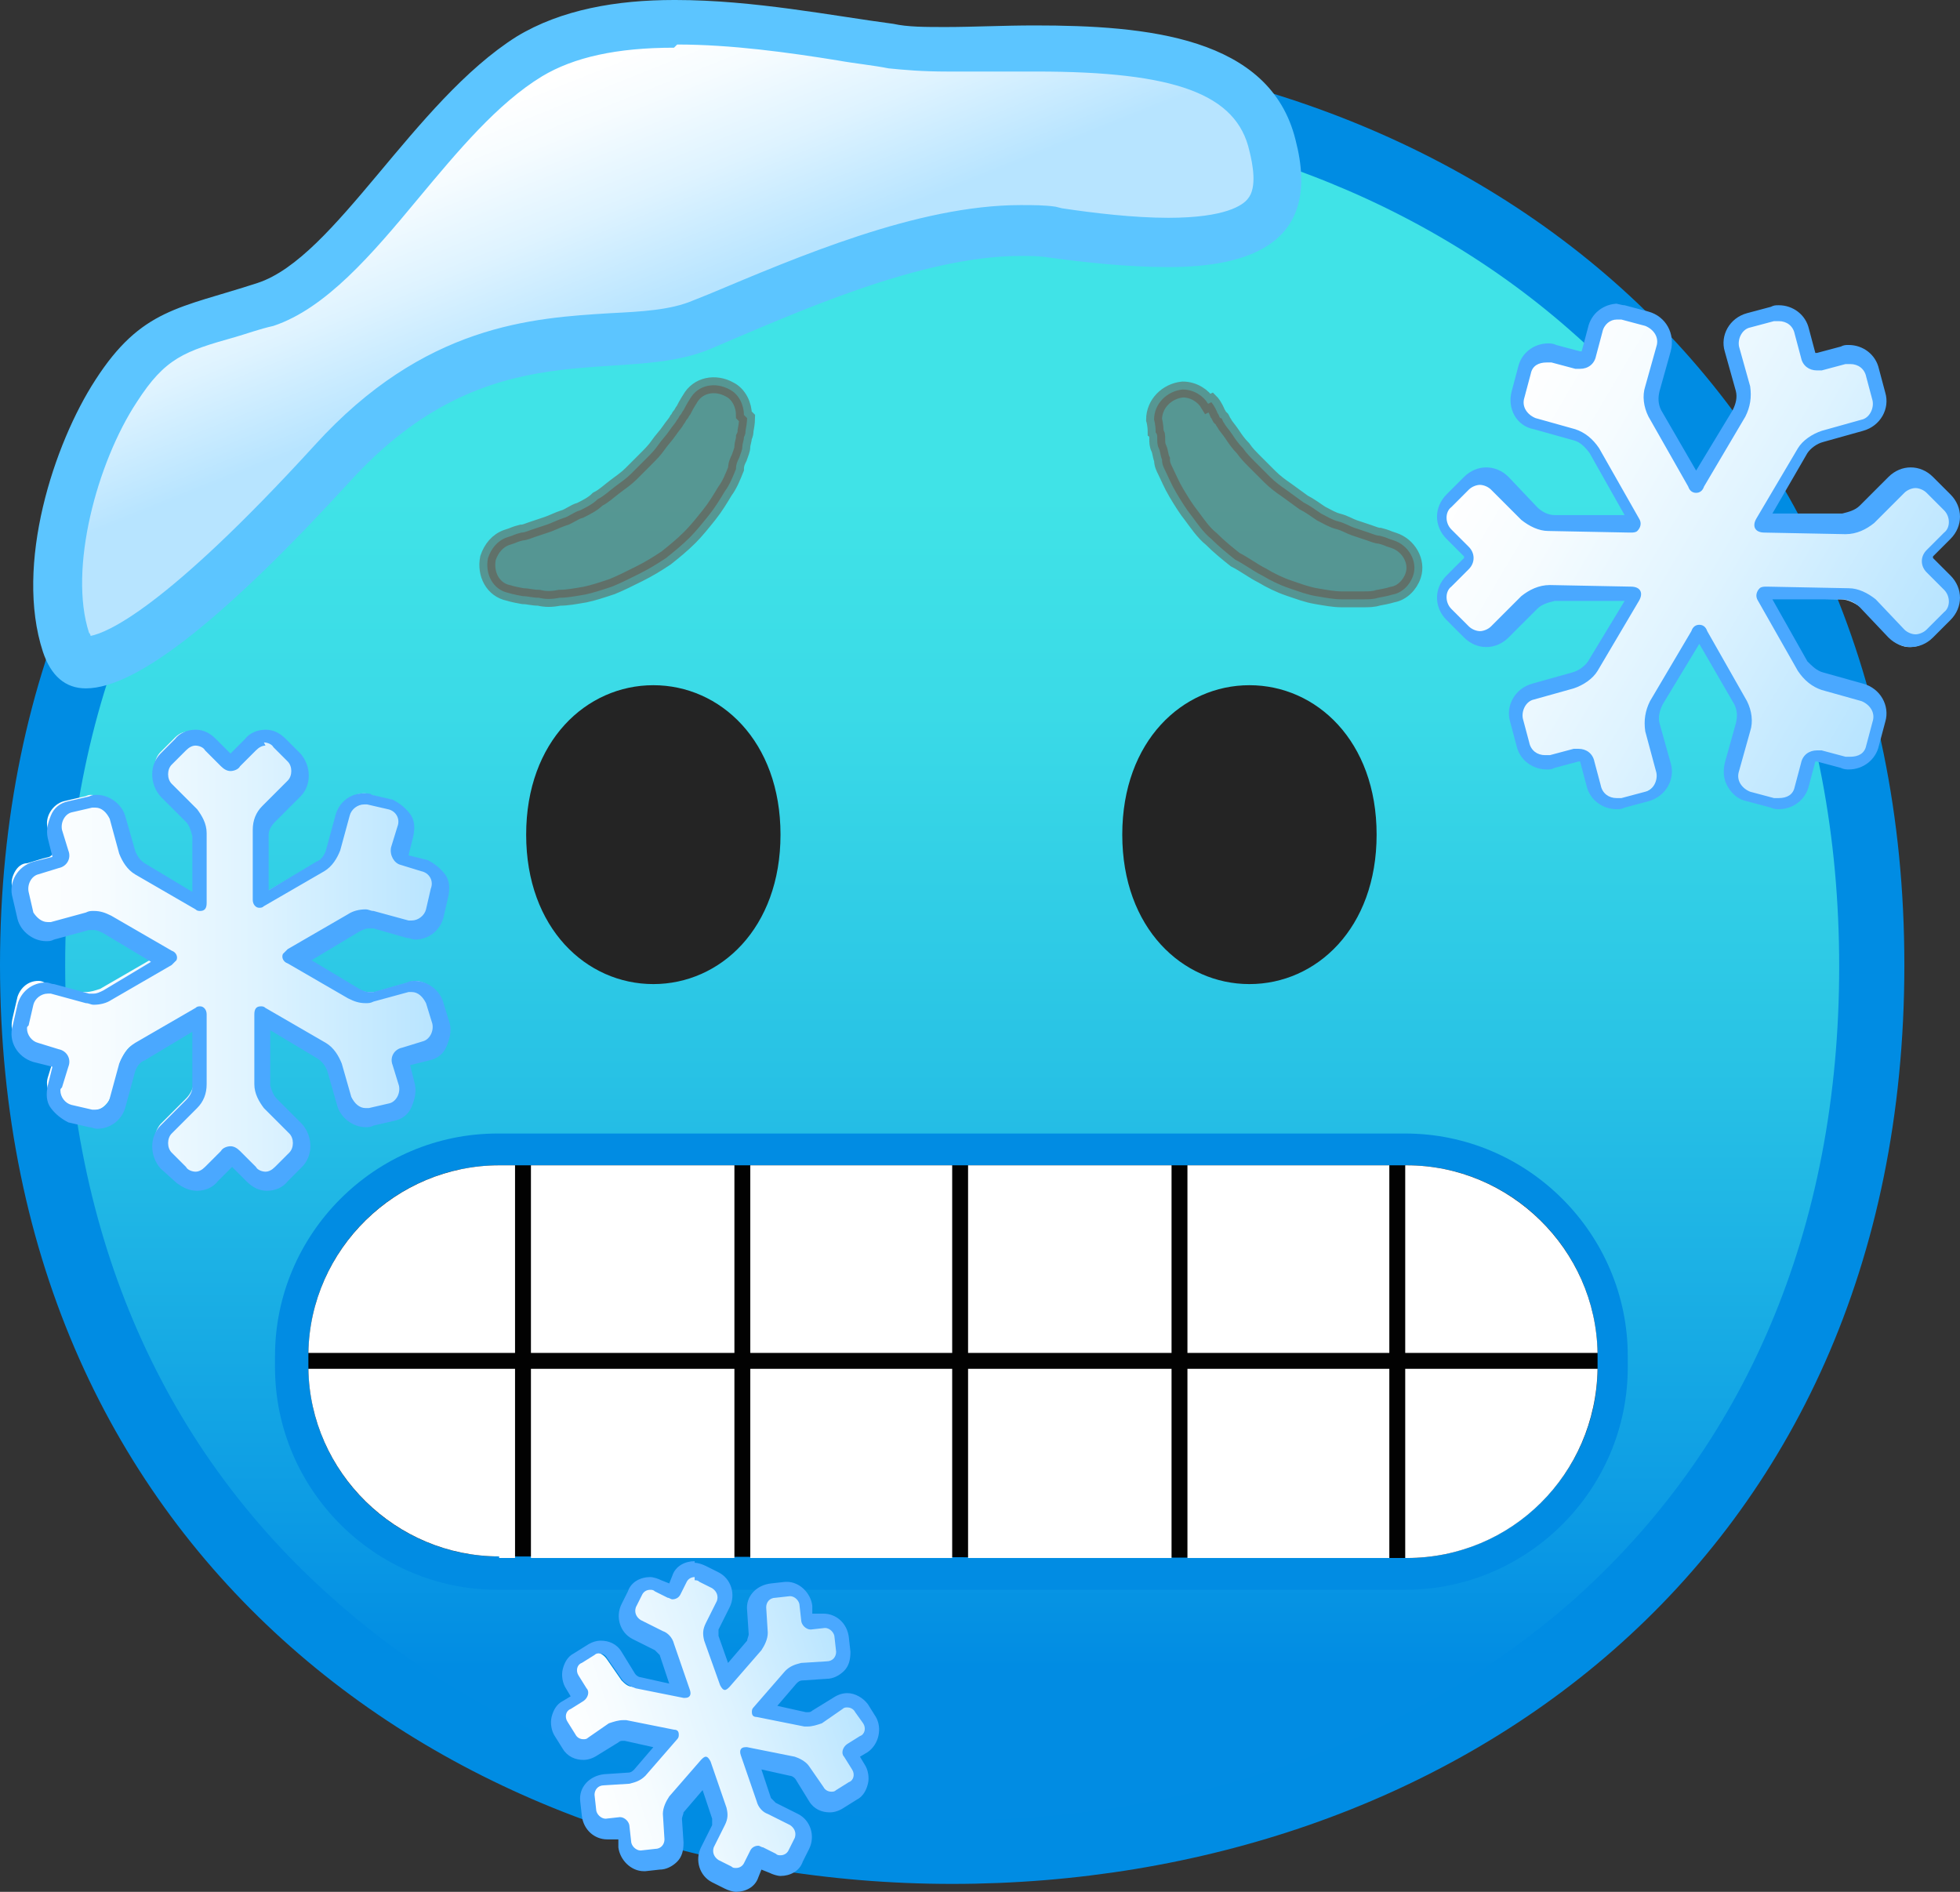 <?xml version="1.0" encoding="utf-8"?>
<!-- Generator: Adobe Illustrator 23.0.3, SVG Export Plug-In . SVG Version: 6.00 Build 0)  -->
<svg version="1.1" id="Layer_1" xmlns="http://www.w3.org/2000/svg" xmlns:xlink="http://www.w3.org/1999/xlink" x="0px" y="0px"
	 viewBox="0 0 123.3 119" style="enable-background:new 0 0 123.3 119;" xml:space="preserve">
<rect x="0" y="0" width="123.3" height="119" fill="#333333" stroke="none"/>
<style type="text/css">
	.st0{fill:url(#SVGID_1_);}
	.st1{fill:#008CE3;}
	.st2{fill:#242424;}
	.st3{fill:#018CE3;}
	.st4{fill:#020202;}
	.st5{fill:#FFFFFF;}
	.st6{opacity:0.5;fill:#6D4C41;stroke:#6D4C41;enable-background:new    ;}
	.st7{fill:url(#SVGID_2_);}
	.st8{fill:#5CC5FF;}
	.st9{fill:url(#SVGID_3_);}
	.st10{fill:#4AA8FF;}
	.st11{fill:url(#SVGID_4_);}
	.st12{fill:url(#SVGID_5_);}
</style>
<linearGradient id="SVGID_1_" gradientUnits="userSpaceOnUse" x1="-11260.101" y1="-3398.9" x2="-11260.101" y2="-3311.1" gradientTransform="matrix(-1 0 0 -1 -11200.2 -3294)">
	<stop  offset="0" style="stop-color:#018CE3"/>
	<stop  offset="0.107" style="stop-color:#0C9BE4"/>
	<stop  offset="0.428" style="stop-color:#28C2E5"/>
	<stop  offset="0.683" style="stop-color:#3ADAE7"/>
	<stop  offset="0.841" style="stop-color:#40E3E7"/>
</linearGradient>
<path class="st0" d="M59.9,116.5c-15.4,0-29.7-5.1-40.3-14.4C8.1,91.9,2,77.6,2,60.7c0-16.8,6.1-31.1,17.6-41.3
	C30.1,10.1,44.4,4.9,59.9,4.9c27.9,0,57.9,17.5,57.9,55.8S87.8,116.5,59.9,116.5z"/>
<path class="st1" d="M59.9,7c15,0,28.8,4.9,38.9,13.8c11.1,9.7,16.9,23.6,16.9,40c0,16.5-5.9,30.3-16.9,40
	c-10.1,8.8-23.9,13.7-38.9,13.7s-28.8-4.9-38.9-13.9C9.9,90.8,4.1,77,4.1,60.7c0-16.2,5.9-30,16.9-39.8c10.2-9,24-14,38.9-14
	 M59.9,2.9C28.8,2.9,0,23.6,0,60.7c0,37.3,28.8,57.8,59.9,57.8s59.9-20,59.9-57.8C119.8,23.1,91,2.9,59.9,2.9z"/>
<path class="st2" d="M78.6,43.1c4.2,0,8,3.5,8,9.4s-3.8,9.4-8,9.4s-8-3.5-8-9.4S74.4,43.1,78.6,43.1z M41.1,43.1c-4.2,0-8,3.5-8,9.4
	s3.8,9.4,8,9.4s8-3.5,8-9.4S45.3,43.1,41.1,43.1z"/>
<path class="st3" d="M88.4,75.3c5.5,0,10,4.5,10,10V86c0,5.5-4.5,10-10,10H31.3c-5.5,0-10-4.5-10-10v-0.7c0-5.5,4.5-10,10-10H88.4z
	 M88.4,71.3H31.3c-7.7,0-14,6.3-14,14V86c0,7.7,6.3,14,14,14h57.1c7.7,0,14-6.3,14-14v-0.7C102.4,77.6,96.1,71.3,88.4,71.3z"/>
<g id="Layer_2">
	<path class="st4" d="M31.4,97.9c-6.6,0-12-5.4-12-12v-0.6c0-6.6,5.4-12,12-12h57.1c6.6,0,12,5.4,12,12V86c0,6.6-5.4,12-12,12
		L31.4,97.9L31.4,97.9z"/>
</g>
<g>
	<rect x="33.4" y="86.1" class="st5" width="12.8" height="11.9"/>
	<rect x="33.4" y="73.3" class="st5" width="12.8" height="11.8"/>
	<rect x="60.9" y="73.3" class="st5" width="12.8" height="11.8"/>
	<path class="st5" d="M88.4,85.1h12.1c-0.1-6.5-5.5-11.8-12-11.8h-0.1V85.1z"/>
	<rect x="47.2" y="73.3" class="st5" width="12.7" height="11.8"/>
	<rect x="47.2" y="86.1" class="st5" width="12.7" height="11.9"/>
	<rect x="74.7" y="86.1" class="st5" width="12.7" height="11.9"/>
	<path class="st5" d="M88.4,86.1V98h0.1c6.6,0,11.9-5.3,12-11.9H88.4z"/>
	<path class="st5" d="M32.4,98V86.1h-13c0.1,6.5,5.5,11.8,12,11.8V98H32.4z"/>
	<path class="st5" d="M32.4,85.1V73.3h-1c-6.5,0-11.9,5.3-12,11.8H32.4z"/>
	<rect x="60.9" y="86.1" class="st5" width="12.8" height="11.9"/>
	<rect x="74.7" y="73.3" class="st5" width="12.7" height="11.8"/>
</g>
<path class="st6" d="M47,26.3c0,0,0,0.3-0.1,0.8c0,0.1,0,0.2-0.1,0.4c0,0.2-0.1,0.4-0.1,0.6s-0.1,0.4-0.2,0.7
	c-0.1,0.2-0.2,0.4-0.2,0.7c-0.2,0.5-0.4,1-0.7,1.4c-0.3,0.5-0.6,1-1,1.5c-0.4,0.5-0.8,1-1.2,1.4c-0.5,0.5-1,0.9-1.5,1.3
	c-0.6,0.4-1.1,0.7-1.7,1s-1.2,0.6-1.7,0.8c-0.6,0.2-1.2,0.4-1.7,0.5c-0.6,0.1-1.1,0.2-1.6,0.2c-0.5,0.1-0.9,0.1-1.3,0
	c-0.4,0-0.7-0.1-1-0.1c-0.6-0.1-0.9-0.2-0.9-0.2c-1-0.2-1.5-1.2-1.3-2.2c0.2-0.6,0.6-1.1,1.2-1.3l0.3-0.1c0,0,0.2-0.1,0.6-0.2
	c0.2,0,0.4-0.1,0.7-0.2l0.9-0.3c0.3-0.1,0.7-0.3,1-0.4c0.4-0.1,0.7-0.4,1.1-0.5c0.4-0.2,0.8-0.4,1.1-0.7c0.4-0.2,0.7-0.5,1.1-0.8
	s0.7-0.5,1-0.8l0.9-0.9c0.3-0.3,0.6-0.6,0.8-0.9s0.5-0.6,0.7-0.9s0.4-0.5,0.5-0.7c0.1-0.1,0.1-0.2,0.2-0.3s0.1-0.2,0.2-0.3
	c0.2-0.4,0.4-0.7,0.4-0.7c0.5-0.9,1.6-1.1,2.5-0.6c0.6,0.3,0.9,1,0.9,1.6L47,26.3z M76.2,25.3c0,0,0.2,0.2,0.4,0.7
	c0.1,0.1,0.1,0.3,0.2,0.3s0.1,0.2,0.2,0.3c0.1,0.2,0.3,0.4,0.5,0.7s0.4,0.6,0.7,0.9c0.2,0.3,0.5,0.6,0.8,0.9l0.9,0.9
	c0.3,0.3,0.7,0.6,1,0.8c0.4,0.3,0.7,0.5,1.1,0.8c0.4,0.2,0.8,0.5,1.1,0.7c0.4,0.2,0.7,0.4,1.1,0.5s0.7,0.3,1,0.4l0.9,0.3
	c0.3,0.1,0.5,0.2,0.7,0.2c0.4,0.1,0.6,0.2,0.6,0.2l0.3,0.1c0.9,0.3,1.5,1.3,1.2,2.2c-0.2,0.6-0.7,1.1-1.3,1.2c0,0-0.3,0.1-0.9,0.2
	c-0.3,0.1-0.6,0.1-1,0.1h-1.3c-0.5,0-1-0.1-1.6-0.2s-1.1-0.3-1.7-0.5s-1.2-0.5-1.7-0.8c-0.6-0.3-1.1-0.7-1.7-1
	c-0.5-0.4-1-0.8-1.5-1.3c-0.5-0.4-0.9-1-1.2-1.4c-0.4-0.5-0.7-1-1-1.5s-0.5-1-0.7-1.4c-0.1-0.2-0.2-0.4-0.2-0.7
	c-0.1-0.2-0.1-0.5-0.2-0.7s-0.1-0.4-0.1-0.6s0-0.3-0.1-0.4c0-0.5-0.1-0.8-0.1-0.8c0-1,0.8-1.8,1.8-1.9c0.7,0,1.3,0.4,1.6,0.9
	L76.2,25.3z"/>
<linearGradient id="SVGID_2_" gradientUnits="userSpaceOnUse" x1="34.516" y1="169.702" x2="40.367" y2="184.329" gradientTransform="matrix(1 0 0 1 0 -164.6)">
	<stop  offset="0" style="stop-color:#FFFFFF"/>
	<stop  offset="0.215" style="stop-color:#F6FCFF"/>
	<stop  offset="0.565" style="stop-color:#DEF3FF"/>
	<stop  offset="1" style="stop-color:#B7E4FF"/>
</linearGradient>
<path class="st7" d="M5.6,41.5c-0.3,0-0.9,0-1.3-1.2c-1.6-5,0.9-12.2,3.2-15.8c2.1-3.3,3.7-3.8,7.1-4.8c0.7-0.2,1.5-0.5,2.3-0.7
	c2.9-1,5.6-4.2,8.5-7.6c2.6-3.1,5.2-6.2,8.2-8.1c2.2-1.4,5.2-2.1,9.1-2.1c3.5,0,7.2,0.5,10.4,1c1.1,0.2,2.2,0.3,3.2,0.5
	c0.9,0.1,2,0.2,3.5,0.2h5.6C72.3,2.9,79,3.6,80.3,9c0.5,1.9,0.4,3.4-0.4,4.3c-0.9,1.2-3,1.8-6.2,1.8c-2.3,0-4.8-0.3-6.9-0.6
	l-0.4-0.1c-0.6-0.1-1.3-0.1-2-0.1c-6.2,0-13.6,3.2-19,5.5l-1,0.4c-1.6,0.7-3.5,0.8-5.7,1c-4.9,0.3-11.1,0.7-17.6,7.8
	C11.2,39.9,7.1,41.5,5.6,41.5z"/>
<path class="st8" d="M42.6,2.8c3.4,0,7,0.5,10.1,1c1.1,0.2,2.2,0.3,3.2,0.5c1,0.1,2.1,0.2,3.7,0.2h5.6c8.7,0,12.6,1.4,13.4,5
	c0.2,0.8,0.5,2.3-0.1,3c-0.3,0.4-1.4,1.2-5,1.2c-2.2,0-4.7-0.3-6.7-0.6L66.4,13c-0.7-0.1-1.4-0.1-2.2-0.1c-6.5,0-14.1,3.3-19.6,5.6
	l-1,0.4c-1.4,0.6-3.2,0.7-5.2,0.8C33.5,20,26.7,20.4,19.8,28C10.3,38.4,6.7,39.8,5.7,40c0,0,0-0.1-0.1-0.2c-1.3-4,0.5-10.7,3-14.5
	c1.8-2.8,3-3.2,6.2-4.1c0.7-0.2,1.5-0.5,2.4-0.7c3.3-1.1,6.2-4.5,9.1-8c2.5-3,5-6,7.8-7.7c2-1.2,4.7-1.8,8.3-1.8 M42.4,0
	c-3.6,0-7.1,0.6-9.9,2.3C26,6.4,21.1,16.2,16.2,17.8S8.9,19.4,6,23.9c-2.6,4-5.1,11.6-3.3,17.1c0.5,1.5,1.4,2.3,2.7,2.3
	c3.3,0,9-4.7,16.6-13c8.9-9.8,17.1-5.9,22.8-8.4c5.2-2.2,13.1-5.8,19.4-5.8c0.6,0,1.2,0,1.8,0.1c2.2,0.3,4.9,0.6,7.5,0.6
	c5.1,0,9.7-1.5,8-8c-1.6-6.5-9.4-7.2-16.4-7.2c-2,0-3.9,0.1-5.6,0.1c-1.3,0-2.4,0-3.3-0.2C52.4,1,47.4,0,42.5,0L42.4,0z"/>
<linearGradient id="SVGID_3_" gradientUnits="userSpaceOnUse" x1="0.985" y1="224.6" x2="27.731" y2="224.6" gradientTransform="matrix(1 0 0 1 0 -164.6)">
	<stop  offset="0" style="stop-color:#FFFFFF"/>
	<stop  offset="0.215" style="stop-color:#F6FCFF"/>
	<stop  offset="0.565" style="stop-color:#DEF3FF"/>
	<stop  offset="1" style="stop-color:#B7E4FF"/>
</linearGradient>
<path class="st9" d="M16.6,74c-0.4,0-0.7-0.1-1-0.4l-1-1c-0.1-0.1-0.2-0.1-0.3-0.1s-0.2,0-0.3,0.1l-1,1c-0.3,0.3-0.6,0.4-1,0.4
	s-0.7-0.1-1-0.4l-0.9-0.9c-0.5-0.5-0.5-1.4,0-2l1.6-1.6c0.3-0.3,0.5-0.7,0.5-1.2v-4.4l-3.8,2.2c-0.4,0.2-0.6,0.6-0.8,1L7,68.9
	c-0.2,0.6-0.7,1-1.3,1c-0.1,0-0.2,0-0.4-0.1L4,69.5c-0.7-0.2-1.2-1-1-1.7l0.4-1.3c0-0.2-0.1-0.4-0.3-0.4l-1.5-0.4
	c-0.3-0.1-0.5-0.3-0.7-0.6S0.7,64.4,0.8,64l0.3-1.3c0.2-0.6,0.7-1,1.3-1c0.1,0,0.2,0,0.4,0.1L5,62.4h0.4c0.3,0,0.6-0.1,0.9-0.2
	l3.8-2.2l-3.8-2.2c-0.3-0.1-0.6-0.2-0.9-0.2H5l-2.2,0.6c-0.1,0-0.3,0.1-0.4,0.1c-0.6,0-1.2-0.4-1.3-1L0.8,56
	c-0.1-0.4-0.1-0.7,0.1-1.1s0.5-0.6,0.8-0.6l1-0.3l0.4-0.1c0.2-0.1,0.3-0.3,0.3-0.5L3,52.1c-0.2-0.7,0.3-1.5,1-1.7l1.3-0.3
	c0.1,0,0.2-0.1,0.4-0.1c0.6,0,1.2,0.4,1.3,1l0.6,2.2c0.1,0.4,0.4,0.8,0.8,1l3.8,2.2V52c0-0.4-0.2-0.8-0.5-1.2l-1.6-1.6
	c-0.5-0.5-0.5-1.4,0-1.9l0.9-0.9c0.3-0.3,0.6-0.4,1-0.4s0.7,0.1,1,0.4l1,1c0.1,0.1,0.2,0.1,0.3,0.1s0.2,0,0.3-0.1l1-1
	c0.3-0.3,0.6-0.4,1-0.4s0.7,0.1,1,0.4l0.9,0.9c0.5,0.5,0.5,1.4,0,1.9l-1.6,1.6c-0.3,0.3-0.5,0.7-0.5,1.2v4.3l3.8-2.2
	c0.4-0.2,0.6-0.6,0.8-1l0.5-2.1v-0.1l0.1-0.1c0.2-0.5,0.7-0.9,1.3-0.9c0.1,0,0.2,0,0.4,0.1l1.2,0.3h0.1l0.1,0.1
	c0.3,0.1,0.6,0.3,0.8,0.6s0.2,0.7,0.1,1.1l-0.3,1.3v0.1c0,0.2,0.1,0.4,0.3,0.4l1.3,0.4c0.7,0.2,1.2,1,1,1.7l-0.4,1.4
	c-0.2,0.5-0.7,0.9-1.3,0.9c-0.1,0-0.2,0-0.4-0.1l-2.2-0.6h-0.4c-0.3,0-0.6,0.1-0.9,0.2L18.5,60l3.8,2.2c0.3,0.1,0.6,0.2,0.9,0.2h0.4
	l2.1-0.6c0.1,0,0.2-0.1,0.4-0.1c0.6,0,1.2,0.4,1.3,1l0.4,1.3c0.2,0.8-0.2,1.5-1,1.7l-1.3,0.4c-0.1,0-0.2,0.1-0.2,0.2s-0.1,0.2,0,0.3
	l0.4,1.4c0.1,0.3,0,0.7-0.2,1s-0.5,0.6-0.8,0.6L23.4,70h-0.3c-0.6,0-1.2-0.4-1.3-1l-0.6-2.2c-0.1-0.4-0.4-0.8-0.8-1l-3.8-2.2V68
	c0,0.4,0.2,0.8,0.5,1.2l1.6,1.6c0.5,0.5,0.5,1.4,0,1.9l-0.9,0.9c-0.3,0.2-0.6,0.4-1,0.4H16.6z"/>
<path class="st10" d="M16.6,46.7c0.2,0,0.5,0.1,0.6,0.3l0.9,0.9c0.3,0.3,0.3,0.9,0,1.2l-1.6,1.6c-0.4,0.4-0.6,0.9-0.6,1.5v4.4
	c0,0.3,0.2,0.5,0.4,0.5c0.1,0,0.2,0,0.3-0.1l3.8-2.2c0.5-0.3,0.8-0.8,1-1.3l0.6-2.2c0.1-0.4,0.5-0.7,0.9-0.7h0.2l1.3,0.3
	c0.5,0.1,0.8,0.6,0.6,1.1l-0.4,1.3c-0.1,0.5,0.2,1,0.6,1.1l1.3,0.4c0.5,0.1,0.8,0.6,0.6,1.1l-0.3,1.3c-0.1,0.4-0.5,0.7-0.9,0.7h-0.2
	l-2.2-0.6c-0.2,0-0.3-0.1-0.5-0.1c-0.4,0-0.8,0.1-1.1,0.3l-3.8,2.2L17.8,60c-0.1,0.2,0,0.5,0.3,0.6l3.8,2.2c0.4,0.2,0.7,0.3,1.1,0.3
	c0.2,0,0.3,0,0.5-0.1l2.2-0.6h0.2c0.4,0,0.7,0.3,0.9,0.7l0.4,1.3c0.1,0.5-0.2,1-0.6,1.1l-1.3,0.4c-0.5,0.1-0.8,0.6-0.6,1.1l0.4,1.3
	c0.1,0.5-0.2,1-0.6,1.1l-1.3,0.3H23c-0.4,0-0.7-0.3-0.9-0.7l-0.6-2.1c-0.2-0.5-0.5-1-1-1.3l-3.8-2.2c-0.1-0.1-0.2-0.1-0.3-0.1
	c-0.3,0-0.4,0.2-0.4,0.5v4.4c0,0.6,0.3,1.1,0.6,1.5l1.6,1.6c0.3,0.3,0.3,0.9,0,1.2l-0.9,0.9c-0.2,0.2-0.4,0.3-0.6,0.3
	s-0.5-0.1-0.6-0.3l-1-1c-0.2-0.2-0.4-0.3-0.6-0.3s-0.5,0.1-0.6,0.3l-1,1c-0.2,0.2-0.4,0.3-0.6,0.3s-0.5-0.1-0.6-0.3l-0.9-0.9
	c-0.3-0.3-0.3-0.9,0-1.2l1.6-1.6c0.4-0.4,0.6-0.9,0.6-1.5v-4.4c0-0.3-0.2-0.5-0.4-0.5c-0.1,0-0.2,0-0.3,0.1l-3.8,2.2
	c-0.5,0.3-0.8,0.8-1,1.3l-0.6,2.2c-0.1,0.4-0.5,0.7-0.9,0.7H5.8l-1.3-0.3c-0.4-0.1-0.7-0.5-0.7-0.9c0-0.1,0-0.1,0.1-0.2l0.4-1.3
	c0.2-0.5-0.1-1-0.6-1.1l-1.3-0.4c-0.4-0.1-0.7-0.5-0.7-0.9c0-0.1,0-0.1,0.1-0.2l0.3-1.3c0.1-0.4,0.5-0.7,0.9-0.7h0.2l2.2,0.6
	c0.2,0,0.3,0.1,0.5,0.1c0.4,0,0.8-0.1,1.1-0.3l3.8-2.2l0.3-0.3c0.1-0.2,0-0.5-0.3-0.6L7,57.6c-0.4-0.2-0.7-0.3-1.1-0.3
	c-0.2,0-0.3,0-0.5,0.1L3.2,58H3c-0.4,0-0.7-0.3-0.9-0.6l-0.3-1.3c-0.1-0.5,0.2-1,0.6-1.1l1.3-0.4c0.5-0.1,0.8-0.6,0.6-1.1l-0.4-1.3
	c-0.1-0.5,0.2-1,0.6-1.1l1.3-0.3H6c0.4,0,0.7,0.3,0.9,0.7l0.6,2.2c0.2,0.5,0.5,1,1,1.3l3.8,2.2c0.1,0.1,0.2,0.1,0.3,0.1
	c0.3,0,0.4-0.2,0.4-0.5v-4.4c0-0.6-0.3-1.1-0.6-1.5l-1.6-1.6c-0.3-0.3-0.3-0.9,0-1.2l0.9-0.9c0.2-0.2,0.4-0.3,0.6-0.3
	s0.5,0.1,0.6,0.3l1,1c0.2,0.2,0.4,0.3,0.6,0.3s0.5-0.1,0.6-0.3l1-1c0.2-0.2,0.4-0.3,0.6-0.3 M16.7,45.9c-0.5,0-1,0.2-1.3,0.6
	l-0.9,0.9l-0.9-0.9c-0.4-0.4-0.8-0.6-1.3-0.6s-1,0.2-1.3,0.6l-0.9,0.9c-0.7,0.7-0.7,1.9,0,2.7l1.6,1.6c0.2,0.2,0.3,0.5,0.4,0.9v3.5
	l-3-1.8c-0.3-0.2-0.5-0.5-0.6-0.8l-0.6-2.1c-0.2-0.8-1-1.4-1.8-1.4c-0.2,0-0.3,0-0.5,0.1l-1.3,0.3c-0.5,0.1-0.9,0.4-1.1,0.9
	S2.9,52.2,3,52.7l0.3,1.2l-1.2,0.3c-1,0.3-1.6,1.3-1.3,2.3l0.3,1.3c0.2,0.8,1,1.4,1.8,1.4c0.2,0,0.3,0,0.5-0.1l2.2-0.6h0.3
	c0.2,0,0.4,0.1,0.6,0.2l3,1.8l-3,1.8c-0.2,0.1-0.4,0.2-0.6,0.2H5.6l-2.2-0.6c-0.2,0-0.3-0.1-0.5-0.1c-0.9,0-1.6,0.6-1.8,1.4
	l-0.3,1.3c-0.3,1,0.3,2,1.3,2.3l1.2,0.3L3,68.3c-0.1,0.5-0.1,1,0.2,1.4s0.7,0.7,1.1,0.9l1.3,0.3c0.2,0,0.3,0.1,0.5,0.1
	c0.9,0,1.6-0.6,1.8-1.4l0.6-2.2c0.1-0.3,0.3-0.6,0.6-0.7l3-1.8v3.5c0,0.3-0.2,0.6-0.4,0.8l-1.6,1.6c-0.7,0.7-0.7,1.9,0,2.7l1,0.9
	c0.4,0.3,0.8,0.5,1.3,0.5s1-0.2,1.3-0.6l0.9-0.9l0.9,0.9c0.4,0.4,0.8,0.6,1.3,0.6s1-0.2,1.3-0.6l0.9-0.9c0.7-0.7,0.7-1.9,0-2.7
	l-1.6-1.6c-0.2-0.2-0.3-0.5-0.4-0.8v-3.5l3,1.8c0.3,0.2,0.5,0.5,0.6,0.8l0.6,2.1c0.2,0.8,1,1.4,1.8,1.4c0.2,0,0.3,0,0.5-0.1l1.3-0.3
	c0.5-0.1,0.9-0.4,1.1-0.9s0.3-0.9,0.2-1.4L25.8,67l1.2-0.3c0.5-0.1,0.9-0.4,1.1-0.9s0.3-0.9,0.2-1.4l-0.4-1.3
	c-0.2-0.8-1-1.4-1.8-1.4c-0.2,0-0.3,0-0.5,0.1l-2.1,0.6h-0.3c-0.2,0-0.4-0.1-0.6-0.2l-3-1.8l3-1.8c0.2-0.1,0.4-0.2,0.6-0.2h0.3
	l2.1,0.6c0.2,0,0.3,0.1,0.5,0.1c0.9,0,1.6-0.6,1.8-1.4l0.3-1.3c0.1-0.5,0.1-1-0.2-1.4s-0.7-0.7-1.1-0.9l-1.2-0.3l0.3-1.2
	c0.1-0.5,0.1-1-0.2-1.4s-0.7-0.7-1.1-0.9L23.4,50c-0.1-0.1-0.3-0.1-0.5-0.1c-0.9,0-1.6,0.6-1.8,1.4l-0.6,2.2
	c-0.1,0.3-0.3,0.6-0.6,0.7l-3,1.8v-3.5c0-0.3,0.2-0.6,0.4-0.8l1.6-1.6c0.7-0.7,0.7-1.9,0-2.7L18,46.5C17.6,46.1,17.2,45.9,16.7,45.9
	L16.7,45.9z"/>
<linearGradient id="SVGID_4_" gradientUnits="userSpaceOnUse" x1="-38.954" y1="396.475" x2="-20.226" y2="396.475" gradientTransform="matrix(0.948 -0.319 0.319 0.948 -53.421 -276.656)">
	<stop  offset="0" style="stop-color:#FFFFFF"/>
	<stop  offset="0.215" style="stop-color:#F6FCFF"/>
	<stop  offset="0.565" style="stop-color:#DEF3FF"/>
	<stop  offset="1" style="stop-color:#B7E4FF"/>
</linearGradient>
<path class="st11" d="M46.3,118.4c-0.2,0-0.3,0-0.5-0.1l-0.8-0.4c-0.6-0.3-0.8-0.9-0.5-1.5l0.7-1.4c0.1-0.2,0.1-0.5,0-0.8l-0.9-2.6
	l-1.8,2.1c-0.2,0.2-0.2,0.5-0.2,0.7l0.1,1.5c0,0.3-0.1,0.6-0.3,0.8s-0.5,0.4-0.8,0.4l-0.9,0.1c-0.7,0-1.1-0.5-1.2-1l-0.1-0.9
	c0-0.1-0.1-0.1-0.1-0.1l-1,0.1c-0.7,0-1.1-0.5-1.2-1l-0.1-0.9c0-0.6,0.4-1.1,1-1.2l1.6-0.1c0.2,0,0.5-0.2,0.7-0.4l1.8-2.1l-2.7-0.5
	h-0.2c-0.2,0-0.4,0.1-0.6,0.2l-1.3,0.9c-0.2,0.1-0.4,0.2-0.6,0.2c-0.4,0-0.7-0.2-0.9-0.5l-0.5-0.8c-0.3-0.5-0.2-1.2,0.3-1.5l0.8-0.5
	c0.1,0,0.1-0.1,0-0.2l-0.5-0.8c-0.3-0.5-0.2-1.2,0.3-1.5l0.8-0.5c0.2-0.1,0.4-0.2,0.6-0.2c0.4,0,0.7,0.2,0.9,0.5l0.9,1.3
	c0.2,0.2,0.4,0.4,0.7,0.4l2.7,0.5l-0.9-2.6c-0.1-0.2-0.3-0.4-0.5-0.6l-1.4-0.7c-0.5-0.3-0.8-0.9-0.5-1.5l0.4-0.8
	c0.2-0.4,0.6-0.6,1-0.6c0.2,0,0.3,0,0.5,0.1l0.8,0.4c0.1,0,0.1,0,0.1-0.1l0.4-0.8c0.2-0.4,0.6-0.6,1-0.6c0.2,0,0.3,0,0.5,0.1
	l0.8,0.4c0.5,0.3,0.8,0.9,0.5,1.5l-0.7,1.4c-0.1,0.2-0.1,0.5,0,0.8l0.9,2.6l1.8-2.1c0.2-0.2,0.2-0.5,0.2-0.7l-0.1-1.5
	c0-0.3,0.1-0.6,0.3-0.8s0.5-0.4,0.8-0.4l0.9-0.1c0.7,0,1.1,0.5,1.2,1l0.1,0.9c0,0.1,0.1,0.1,0.1,0.1l1-0.1c0.7,0,1.1,0.5,1.2,1
	l0.1,0.9c0,0.6-0.4,1.1-1,1.2l-1.6,0.1c-0.2,0-0.5,0.2-0.7,0.4l-1.8,2.1l2.7,0.5h0.1c0.2,0,0.4-0.1,0.6-0.2l1.3-0.8
	c0.2-0.1,0.4-0.2,0.6-0.2c0.4,0,0.7,0.2,0.9,0.5l0.5,0.7c0.2,0.3,0.2,0.6,0.2,0.8s-0.2,0.5-0.5,0.7l-0.8,0.5c-0.1,0-0.1,0.1,0,0.2
	l0.5,0.8c0.2,0.3,0.2,0.5,0.2,0.8s-0.2,0.5-0.5,0.7l-0.8,0.5c-0.2,0.1-0.4,0.2-0.6,0.2c-0.4,0-0.7-0.2-0.9-0.5l-0.9-1.3
	c-0.2-0.2-0.4-0.4-0.6-0.4l-2.7-0.5l0.9,2.6c0.1,0.2,0.3,0.4,0.5,0.6l1.4,0.7c0.5,0.3,0.8,0.9,0.5,1.5l-0.4,0.8
	c-0.2,0.4-0.6,0.6-1,0.6c-0.2,0-0.3,0-0.5-0.1l-0.8-0.4c-0.1,0-0.1,0-0.1,0.1l-0.4,0.8C47.1,118.2,46.7,118.4,46.3,118.4z"/>
<path class="st10" d="M43.7,99.4c0.1,0,0.2,0,0.3,0.1l0.8,0.4c0.3,0.2,0.4,0.5,0.3,0.8l-0.7,1.4c-0.2,0.4-0.2,0.7-0.1,1.1l1,2.8
	c0.1,0.2,0.2,0.3,0.3,0.3s0.2-0.1,0.3-0.2l2-2.3c0.2-0.3,0.4-0.7,0.4-1.1l-0.1-1.6c0-0.3,0.2-0.6,0.6-0.6l0.9-0.1
	c0.3,0,0.6,0.3,0.6,0.6l0.1,0.9c0,0.3,0.3,0.6,0.6,0.6l0.9-0.1c0.3,0,0.6,0.3,0.6,0.6l0.1,0.9c0,0.3-0.2,0.6-0.6,0.6l-1.6,0.1
	c-0.4,0.1-0.7,0.2-1,0.5l-2,2.3c-0.1,0.1-0.1,0.2-0.1,0.3c0,0.2,0.1,0.3,0.3,0.3l3,0.6h0.2c0.3,0,0.6-0.1,0.9-0.2l1.3-0.9
	c0.1-0.1,0.2-0.1,0.3-0.1c0.2,0,0.4,0.1,0.5,0.3l0.5,0.7c0.2,0.3,0.1,0.7-0.2,0.8l-0.8,0.5c-0.3,0.2-0.4,0.6-0.2,0.8l0.5,0.8
	c0.2,0.3,0.1,0.7-0.2,0.8l-0.8,0.5c-0.1,0.1-0.2,0.1-0.3,0.1c-0.2,0-0.4-0.1-0.5-0.3l-0.9-1.3c-0.2-0.3-0.6-0.5-0.9-0.6l-3-0.6h-0.1
	c-0.3,0-0.4,0.2-0.3,0.5l1,2.9c0.1,0.4,0.4,0.7,0.7,0.8l1.4,0.7c0.3,0.2,0.4,0.5,0.3,0.8l-0.4,0.8c-0.1,0.2-0.3,0.3-0.5,0.3
	c-0.1,0-0.2,0-0.3-0.1l-0.8-0.4c-0.1,0-0.2-0.1-0.3-0.1c-0.2,0-0.4,0.1-0.5,0.3l-0.4,0.8c-0.1,0.2-0.3,0.3-0.5,0.3
	c-0.1,0-0.2,0-0.3-0.1l-0.8-0.4c-0.3-0.2-0.4-0.5-0.3-0.8l0.7-1.4c0.2-0.4,0.2-0.7,0.1-1.1l-1-2.9c-0.1-0.2-0.2-0.3-0.3-0.3
	s-0.2,0.1-0.3,0.2l-2,2.3c-0.2,0.3-0.4,0.7-0.4,1.1l0.1,1.6c0,0.3-0.2,0.6-0.6,0.6l-0.9,0.1c-0.3,0-0.6-0.3-0.6-0.6l-0.1-0.9
	c0-0.3-0.3-0.6-0.6-0.6l-0.9,0.1c-0.3,0-0.6-0.3-0.6-0.6l-0.1-0.9c0-0.3,0.2-0.6,0.6-0.6l1.6-0.1c0.4-0.1,0.7-0.2,1-0.5l2-2.3
	c0.1-0.1,0.1-0.2,0.1-0.3c0-0.2-0.1-0.3-0.3-0.3l-3-0.6h-0.2c-0.3,0-0.6,0.1-0.9,0.2l-1.3,0.9c-0.1,0.1-0.2,0.1-0.3,0.1
	c-0.2,0-0.4-0.1-0.5-0.3l-0.5-0.8c-0.2-0.3-0.1-0.7,0.2-0.8l0.8-0.5c0.3-0.2,0.4-0.6,0.2-0.8l-0.5-0.8c-0.2-0.3-0.1-0.7,0.2-0.8
	l0.8-0.5c0.1-0.1,0.2-0.1,0.3-0.1c0.2,0,0.4,0.1,0.5,0.3l0.9,1.3c0.2,0.3,0.6,0.5,0.9,0.6l3,0.6h0.1c0.3,0,0.4-0.2,0.3-0.5l-1-2.9
	c-0.1-0.4-0.4-0.7-0.7-0.8l-1.4-0.7c-0.3-0.2-0.4-0.5-0.3-0.8l0.4-0.8c0.1-0.2,0.3-0.3,0.5-0.3c0.1,0,0.2,0,0.3,0.1l0.8,0.4
	c0.1,0,0.2,0.1,0.3,0.1c0.2,0,0.4-0.1,0.5-0.3l0.4-0.8c0.1-0.2,0.3-0.3,0.5-0.3 M43.7,98.2c-0.6,0-1.2,0.3-1.4,0.9l-0.2,0.5
	l-0.5-0.2c-0.2-0.1-0.5-0.2-0.7-0.2c-0.6,0-1.2,0.3-1.4,0.9l-0.4,0.8c-0.4,0.8-0.1,1.8,0.7,2.2l1.4,0.7l0.3,0.3l0.6,1.8l-1.8-0.4
	c-0.1,0-0.3-0.1-0.4-0.3l-0.8-1.3c-0.3-0.5-0.8-0.7-1.3-0.7c-0.3,0-0.6,0.1-0.9,0.3l-0.8,0.5c-0.4,0.2-0.6,0.6-0.7,1s0,0.9,0.2,1.2
	l0.3,0.5l-0.5,0.3c-0.4,0.2-0.6,0.6-0.7,1s0,0.9,0.2,1.2l0.5,0.8c0.3,0.5,0.8,0.7,1.3,0.7c0.3,0,0.6-0.1,0.9-0.3l1.3-0.8
	c0.1-0.1,0.2-0.1,0.3-0.1h0.1l1.8,0.4l-1.2,1.4c-0.1,0.1-0.2,0.2-0.4,0.2l-1.5,0.1c-0.9,0.1-1.6,0.8-1.5,1.7l0.1,0.9
	c0.1,0.9,0.8,1.5,1.6,1.5h0.7v0.5c0.1,0.8,0.8,1.5,1.6,1.5h0.1l0.9-0.1c0.4,0,0.8-0.2,1.1-0.5s0.4-0.7,0.4-1.2l-0.1-1.5
	c0-0.1,0.1-0.3,0.1-0.4l1.2-1.4l0.6,1.8v0.4l-0.7,1.4c-0.4,0.8-0.1,1.8,0.7,2.2l0.8,0.4c0.2,0.1,0.5,0.2,0.7,0.2
	c0.6,0,1.2-0.3,1.4-0.9l0.2-0.5l0.5,0.2c0.2,0.1,0.5,0.2,0.7,0.2c0.6,0,1.2-0.3,1.4-0.9l0.4-0.8c0.4-0.8,0.1-1.8-0.7-2.2l-1.4-0.7
	l-0.3-0.3l-0.6-1.8l1.8,0.4c0.1,0,0.3,0.1,0.4,0.3l0.8,1.3c0.3,0.5,0.8,0.7,1.3,0.7c0.3,0,0.6-0.1,0.9-0.3l0.8-0.5
	c0.4-0.2,0.6-0.6,0.7-1s0-0.9-0.2-1.2l-0.3-0.5l0.5-0.3c0.7-0.5,0.9-1.5,0.5-2.2l-0.5-0.8c-0.3-0.4-0.8-0.7-1.3-0.7
	c-0.3,0-0.6,0.1-0.9,0.3l-1.3,0.8c-0.1,0.1-0.2,0.1-0.3,0.1h-0.1l-1.8-0.4l1.2-1.4c0.1-0.1,0.2-0.2,0.4-0.2l1.5-0.1
	c0.4,0,0.8-0.2,1.1-0.5s0.4-0.7,0.4-1.2l-0.1-0.9c-0.1-0.9-0.8-1.5-1.6-1.5h-0.7V101c-0.1-0.8-0.8-1.5-1.6-1.5h-0.1l-0.9,0.1
	c-0.9,0.1-1.6,0.8-1.5,1.7l0.1,1.5c0,0.1-0.1,0.3-0.1,0.4l-1.2,1.4l-0.6-1.7v-0.4l0.7-1.4c0.4-0.8,0.1-1.8-0.7-2.2l-0.8-0.4
	c-0.2-0.1-0.5-0.2-0.7-0.2V98.2z"/>
<linearGradient id="SVGID_5_" gradientUnits="userSpaceOnUse" x1="104.07" y1="-42.818" x2="134.965" y2="-42.818" gradientTransform="matrix(0.861 0.508 -0.508 0.861 -18.078 11.223)">
	<stop  offset="0" style="stop-color:#FFFFFF"/>
	<stop  offset="0.215" style="stop-color:#F6FCFF"/>
	<stop  offset="0.565" style="stop-color:#DEF3FF"/>
	<stop  offset="1" style="stop-color:#B7E4FF"/>
</linearGradient>
<path class="st12" d="M111.6,50.6c-0.1,0-0.3,0-0.4-0.1l-1.5-0.4c-0.8-0.2-1.3-1.1-1-1.9l0.7-2.5c0.1-0.5,0.1-1.1-0.2-1.6l-2.5-4.4
	c0-0.1-0.1-0.1-0.1-0.1l-0.1,0.1l-2.6,4.4c-0.2,0.5-0.3,1-0.2,1.5l0.7,2.5c0.2,0.8-0.3,1.6-1.1,1.8l-1.5,0.4c-0.1,0-0.3,0.1-0.4,0.1
	c-0.7,0-1.3-0.5-1.5-1.1l-0.4-1.5c-0.1-0.2-0.3-0.4-0.5-0.4h-0.1l-1.5,0.4c-0.1,0-0.3,0.1-0.4,0.1c-0.7,0-1.3-0.5-1.5-1.1l-0.4-1.5
	c-0.2-0.8,0.3-1.6,1.1-1.8l2.5-0.7c0.5-0.2,0.9-0.5,1.2-0.9l2.6-4.4c0.1-0.1,0.1-0.1,0.1-0.2h-0.1l-5.1-0.1c-0.5,0-1,0.2-1.4,0.6
	l-1.9,1.9c-0.3,0.2-0.6,0.4-1,0.4s-0.8-0.2-1.1-0.5l-1-1l-0.2-0.1v-0.1c-0.2-0.3-0.3-0.6-0.3-0.9c0-0.4,0.2-0.8,0.5-1.1l1.1-1.1
	c0.1-0.1,0.2-0.2,0.2-0.4s-0.1-0.3-0.2-0.4L91,33.4c-0.6-0.6-0.6-1.6,0-2.1l1.1-1.1c0.3-0.3,0.7-0.4,1.1-0.4s0.8,0.2,1.1,0.5
	l1.9,1.9c0.4,0.3,0.9,0.6,1.4,0.6l5.1,0.1l0.1,0.5v-0.6l-2.5-4.4c-0.3-0.4-0.7-0.8-1.2-1l-2.5-0.7c-0.8-0.2-1.3-1-1.1-1.8l0.4-1.4
	v-0.2c0.2-0.6,0.8-1,1.4-1c0.1,0,0.3,0,0.4,0.1l1.5,0.4h0.2c0.2,0,0.5-0.2,0.5-0.4l0.4-1.5c0.2-0.7,0.8-1.1,1.5-1.1
	c0.1,0,0.3,0,0.4,0.1l1.5,0.4c0.4,0.1,0.7,0.4,0.9,0.7s0.2,0.8,0.1,1.1l-0.7,2.5c-0.1,0.5-0.1,1.1,0.2,1.6l2.5,4.4
	c0,0.1,0.1,0.1,0.1,0.1l0.1-0.1l2.6-4.4c0.2-0.5,0.3-1,0.2-1.5l-0.7-2.5c-0.2-0.8,0.3-1.6,1.1-1.8l1.5-0.4c0.1,0,0.3-0.1,0.4-0.1
	c0.7,0,1.3,0.5,1.5,1.1l0.4,1.5c0.1,0.2,0.3,0.4,0.5,0.4h0.1l1.5-0.4c0.1,0,0.3-0.1,0.4-0.1c0.7,0,1.3,0.5,1.5,1.1l0.4,1.5
	c0.2,0.8-0.3,1.6-1.1,1.8l-2.5,0.7c-0.5,0.2-0.9,0.5-1.2,0.9l-2.6,4.3c-0.1,0.1-0.1,0.1-0.1,0.2h0.1L116,33c0.5,0,1-0.2,1.4-0.6
	l1.8-1.8c0.3-0.3,0.7-0.4,1.1-0.4s0.8,0.2,1.1,0.5l1.1,1.1c0.3,0.3,0.4,0.7,0.4,1.1s-0.2,0.8-0.5,1.1l-1.1,1.1
	c-0.2,0.2-0.2,0.6,0,0.8l1.1,1.1c0.3,0.3,0.4,0.7,0.4,1.1s-0.2,0.8-0.5,1.1l-1.1,1.1c-0.3,0.3-0.7,0.4-1.1,0.4s-0.8-0.2-1.1-0.5
	l-1.8-1.9c-0.4-0.3-0.9-0.6-1.4-0.6l-5.1-0.1l-0.1-0.5v0.6l2.5,4.4c0.3,0.4,0.7,0.8,1.2,0.9l2.5,0.7c0.8,0.2,1.3,1.1,1,1.9l-0.4,1.6
	c-0.2,0.6-0.8,1-1.4,1c-0.1,0-0.3,0-0.4-0.1l-1.5-0.4h-0.2c-0.2,0-0.5,0.2-0.5,0.4l-0.4,1.5v0.1l-0.1,0.1c-0.2,0.6-0.8,1-1.4,1
	L111.6,50.6z"/>
<path class="st10" d="M101.7,20.1h0.3l1.5,0.4c0.5,0.2,0.9,0.7,0.7,1.3l-0.7,2.5c-0.2,0.6-0.1,1.3,0.2,1.9l2.5,4.4
	c0.1,0.3,0.3,0.4,0.5,0.4s0.4-0.1,0.5-0.4l2.6-4.4c0.3-0.6,0.4-1.2,0.3-1.9l-0.7-2.5c-0.1-0.5,0.2-1.1,0.7-1.2l1.5-0.4h0.3
	c0.5,0,0.9,0.3,1,0.8l0.4,1.5c0.1,0.5,0.5,0.8,1,0.8h0.3l1.5-0.4h0.3c0.5,0,0.9,0.3,1,0.8l0.4,1.5c0.1,0.5-0.2,1.1-0.7,1.2l-2.5,0.7
	c-0.6,0.2-1.2,0.6-1.5,1.1l-2.6,4.4c-0.3,0.5-0.1,0.9,0.5,0.9l5.1,0.1c0.7,0,1.3-0.3,1.8-0.7l1.9-1.9c0.2-0.2,0.5-0.3,0.7-0.3
	s0.5,0.1,0.7,0.3l1.1,1.1c0.4,0.4,0.4,1.1,0,1.4l-1.1,1.1c-0.4,0.4-0.4,1,0,1.4l1.1,1.1c0.4,0.4,0.4,1.1,0,1.4l-1.1,1.1
	c-0.2,0.2-0.5,0.3-0.7,0.3s-0.5-0.1-0.7-0.3l-1.8-1.9c-0.5-0.4-1.1-0.7-1.7-0.7l-5.1-0.1h-0.1c-0.1,0-0.3,0-0.4,0.1
	c-0.2,0.2-0.3,0.5-0.1,0.8l2.5,4.4c0.4,0.6,0.9,1,1.5,1.2l2.5,0.7c0.5,0.2,0.9,0.7,0.7,1.3l-0.4,1.5c-0.1,0.5-0.5,0.7-1,0.7h-0.3
	l-1.5-0.4h-0.3c-0.5,0-0.9,0.3-1,0.8l-0.4,1.5c-0.1,0.5-0.5,0.7-1,0.7h-0.3l-1.5-0.4c-0.5-0.2-0.9-0.7-0.7-1.3l0.7-2.5
	c0.2-0.6,0.1-1.3-0.2-1.9l-2.5-4.4c-0.1-0.3-0.3-0.4-0.5-0.4s-0.4,0.1-0.5,0.4l-2.6,4.4c-0.3,0.6-0.4,1.2-0.3,1.9l0.7,2.6
	c0.1,0.5-0.2,1.1-0.7,1.2l-1.5,0.4h-0.3c-0.5,0-0.9-0.3-1-0.8l-0.4-1.5c-0.1-0.5-0.5-0.8-1-0.8H99l-1.5,0.4h-0.3
	c-0.5,0-0.9-0.3-1-0.8l-0.4-1.5c-0.1-0.5,0.2-1.1,0.7-1.2l2.5-0.7c0.6-0.2,1.2-0.6,1.5-1.1l2.6-4.4c0.3-0.5,0.1-0.9-0.5-0.9
	l-5.1-0.1c-0.7,0-1.3,0.3-1.8,0.7l-1.9,1.9c-0.2,0.2-0.5,0.3-0.7,0.3s-0.5-0.1-0.7-0.3l-1.1-1.1c-0.4-0.4-0.4-1.1,0-1.4l1.1-1.1
	c0.4-0.4,0.4-1,0-1.4l-1.1-1.1c-0.4-0.4-0.4-1.1,0-1.4l1.1-1.1c0.2-0.2,0.5-0.3,0.7-0.3s0.5,0.1,0.7,0.3l1.9,1.9
	c0.5,0.4,1.1,0.7,1.7,0.7l5.1,0.1h0.1c0.1,0,0.3,0,0.4-0.1c0.2-0.2,0.3-0.5,0.1-0.8l-2.5-4.4c-0.4-0.6-0.9-1-1.5-1.2l-2.5-0.7
	c-0.5-0.2-0.9-0.7-0.7-1.3l0.4-1.5c0.1-0.5,0.5-0.7,1-0.7h0.3l1.5,0.4h0.3c0.5,0,0.9-0.3,1-0.8l0.4-1.5
	C100.9,20.4,101.3,20.1,101.7,20.1 M101.8,19.1c-0.9,0-1.7,0.6-1.9,1.5l-0.4,1.5h-0.1l-1.5-0.4c-0.2-0.1-0.4-0.1-0.5-0.1
	c-0.9,0-1.7,0.6-1.9,1.5l-0.4,1.5c-0.3,1.1,0.3,2.2,1.4,2.4l2.5,0.7c0.4,0.1,0.7,0.4,1,0.8l2.2,3.9h-4.4c-0.4,0-0.8-0.2-1.1-0.5
	L94.9,30c-0.4-0.4-0.9-0.6-1.4-0.6s-1,0.2-1.4,0.6L91,31.1c-0.4,0.4-0.6,0.9-0.6,1.4s0.2,1,0.6,1.4l1.1,1.1v0.1L91,36.2
	c-0.8,0.8-0.8,2,0,2.8l1.1,1.1c0.4,0.4,0.9,0.6,1.4,0.6s1-0.2,1.4-0.6l1.8-1.8c0.3-0.3,0.7-0.4,1.1-0.5h4.4l-2.3,3.8
	c-0.2,0.3-0.6,0.6-1,0.7L96.4,43c-1.1,0.3-1.7,1.4-1.4,2.4l0.4,1.5c0.2,0.9,1,1.5,1.9,1.5c0.2,0,0.3,0,0.5-0.1l1.5-0.4h0.1l0.4,1.5
	c0.2,0.9,1,1.5,1.9,1.5c0.2,0,0.3,0,0.5-0.1l1.5-0.4c1.1-0.3,1.7-1.4,1.4-2.4l-0.7-2.5c-0.1-0.4,0-0.8,0.2-1.2l2.3-3.8l2.2,3.8
	c0.2,0.4,0.2,0.8,0.1,1.2l-0.7,2.5c-0.1,0.5-0.1,1,0.2,1.5s0.7,0.8,1.2,0.9l1.5,0.4c0.2,0.1,0.4,0.1,0.5,0.1c0.9,0,1.7-0.6,1.9-1.5
	l0.4-1.5h0.1l1.5,0.4c0.2,0.1,0.4,0.1,0.5,0.1c0.9,0,1.7-0.6,1.9-1.5l0.4-1.5c0.3-1-0.3-2.1-1.4-2.4l-2.5-0.7
	c-0.4-0.1-0.7-0.4-1-0.7l-2.2-3.9h4.4c0.4,0,0.8,0.2,1.1,0.5l1.8,1.9c0.4,0.4,0.9,0.6,1.4,0.6s1-0.2,1.4-0.6l1.1-1.1
	c0.8-0.8,0.8-2,0-2.8l-1.1-1.1V35l1.1-1.1c0.4-0.4,0.6-0.9,0.6-1.4s-0.2-1-0.6-1.4l-1.1-1.1c-0.4-0.4-0.9-0.6-1.4-0.6
	s-1,0.2-1.4,0.6l-1.8,1.8c-0.3,0.3-0.7,0.4-1.1,0.5h-4.4l2.2-3.8c0.2-0.3,0.6-0.6,1-0.7l2.5-0.7c1.1-0.3,1.7-1.4,1.4-2.4l-0.4-1.5
	c-0.2-0.9-1-1.5-1.9-1.5c-0.2,0-0.3,0-0.5,0.1l-1.5,0.4h-0.1l-0.4-1.5c-0.2-0.9-1-1.5-1.9-1.5c-0.2,0-0.3,0-0.5,0.1l-1.5,0.4
	c-1.1,0.3-1.7,1.4-1.4,2.4l0.7,2.5c0.1,0.4,0,0.8-0.2,1.2l-2.3,3.8l-2.2-3.8c-0.2-0.4-0.2-0.8-0.1-1.2l0.7-2.5
	c0.3-1.1-0.3-2.2-1.4-2.5l-1.5-0.4c-0.2,0-0.4-0.1-0.6-0.1H101.8z"/>
</svg>
